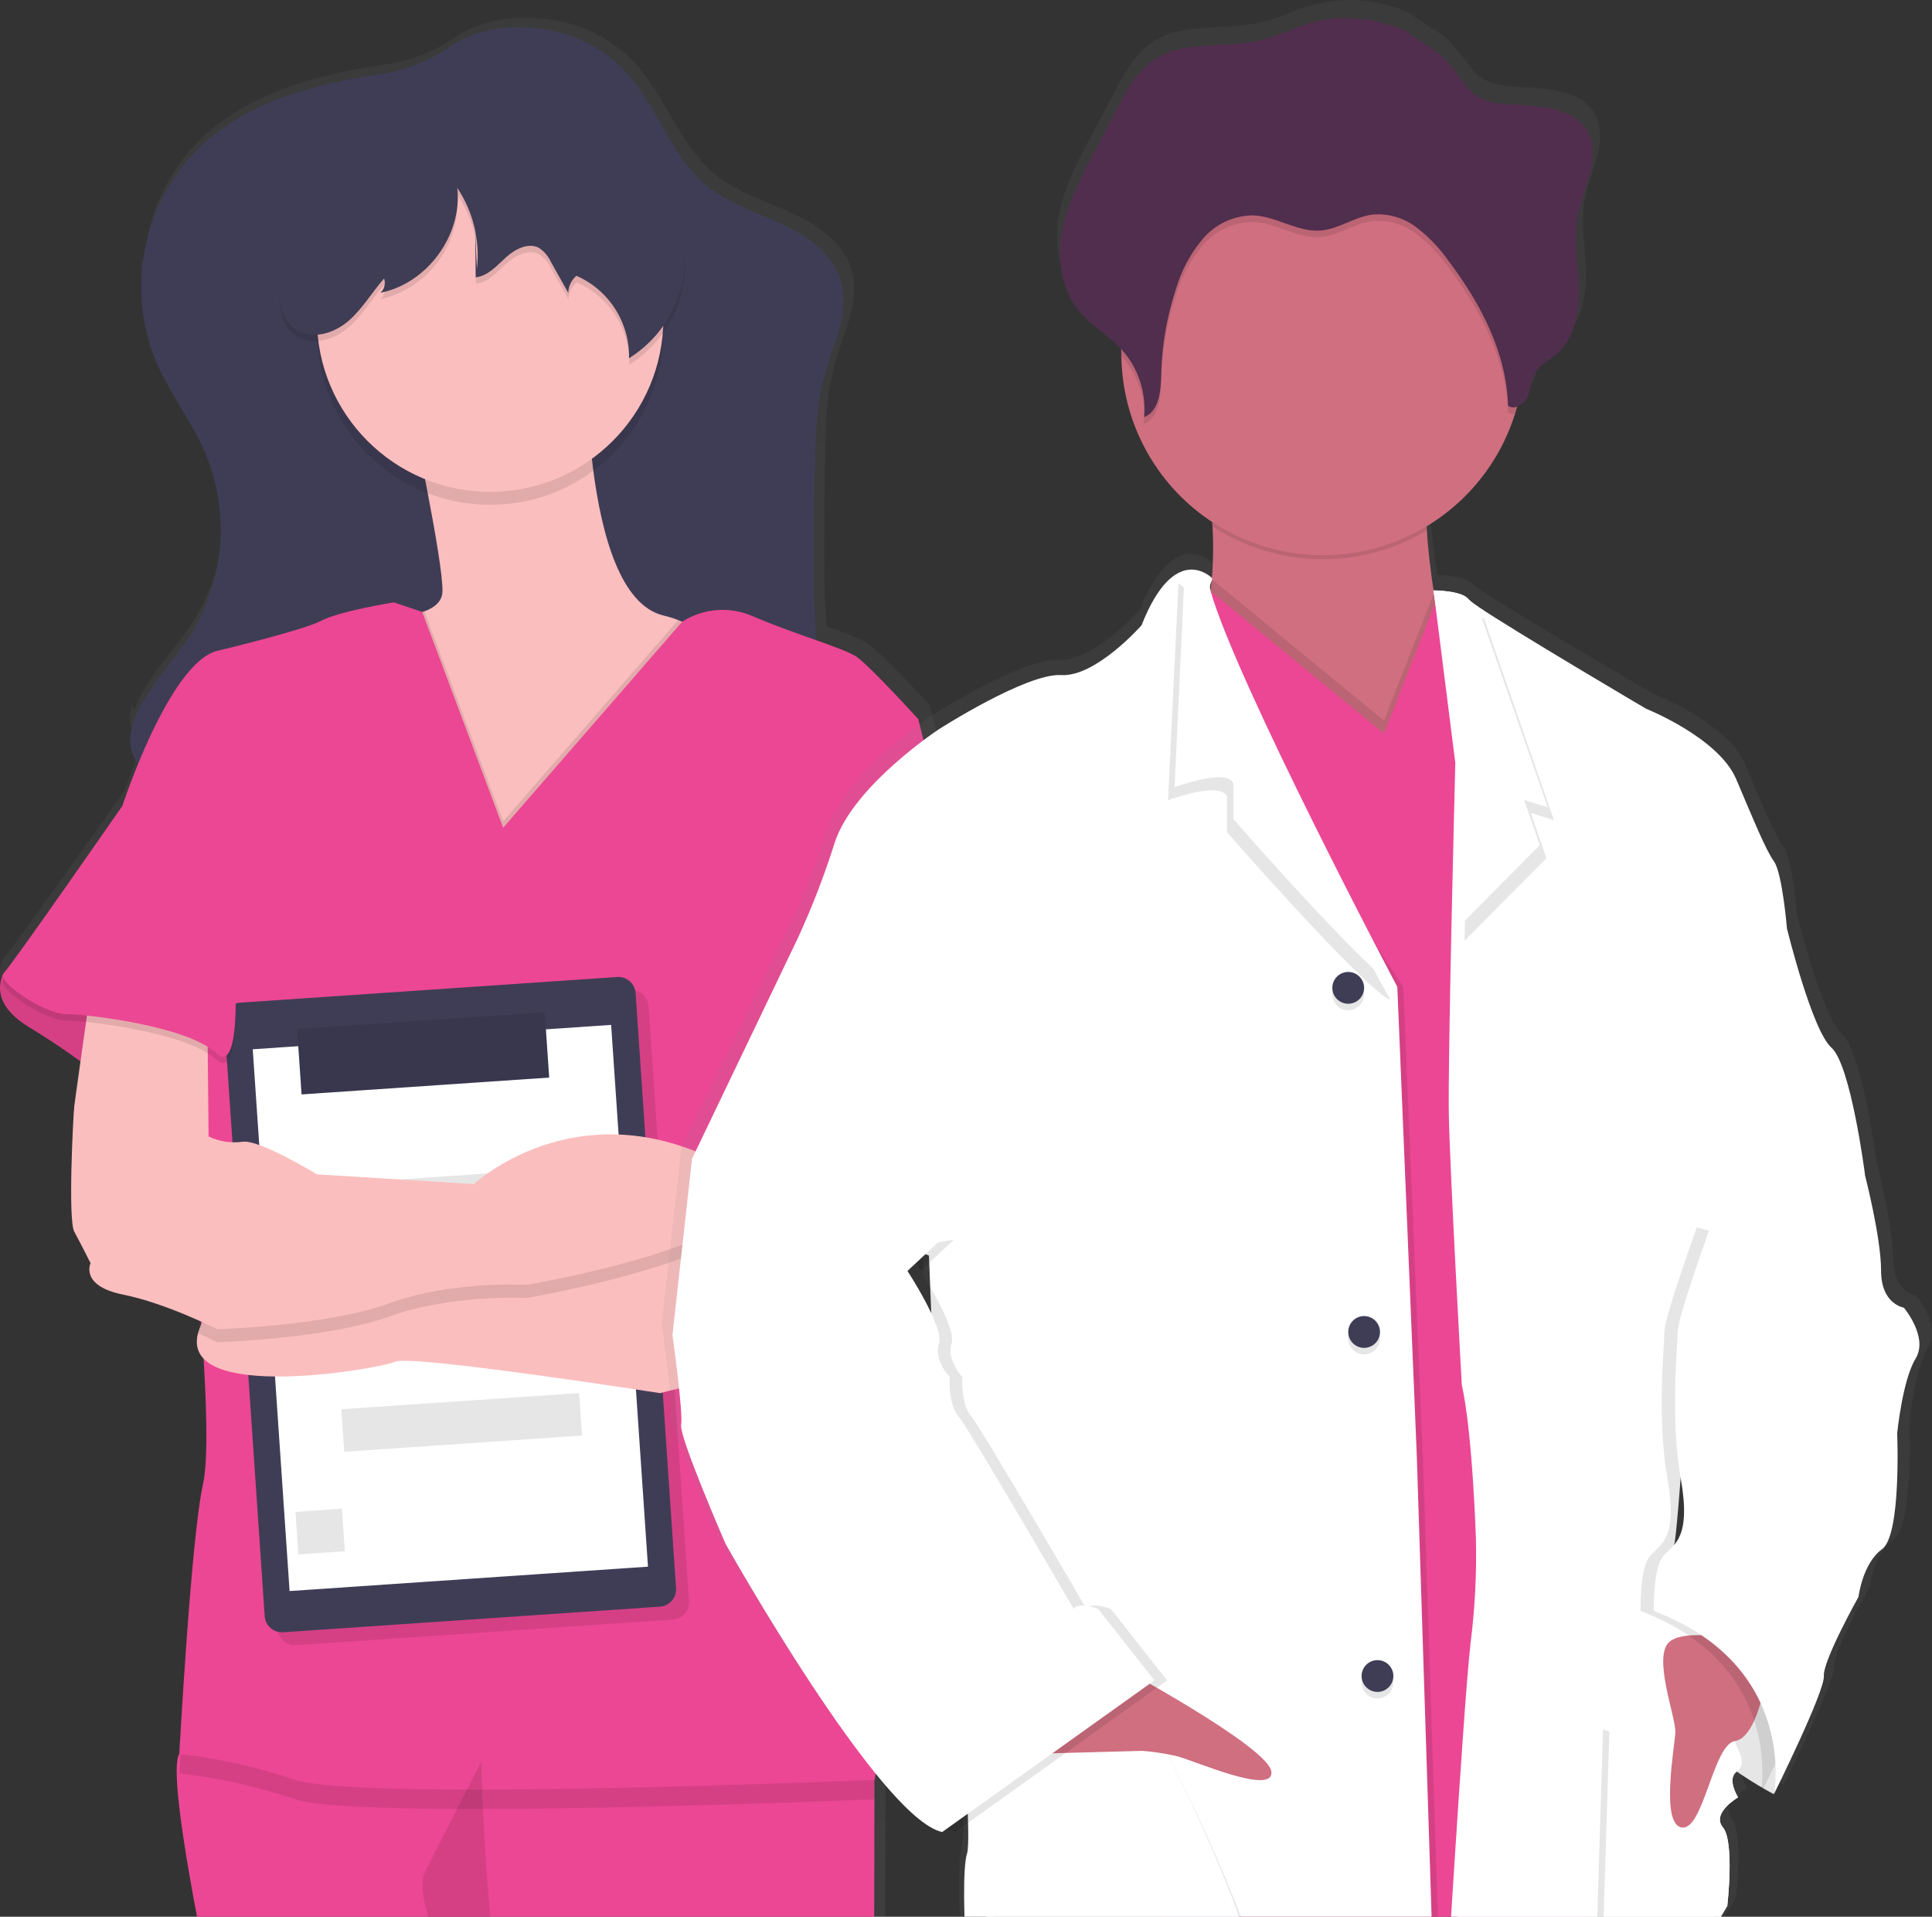 <svg width="123" height="122" viewBox="0 0 123 122" fill="none" xmlns="http://www.w3.org/2000/svg">
<rect x="0" y="0" width="123" height="122" fill="#333333" stroke="none"/>
<path d="M0.195 61.048C0.204 61.011 0.224 60.977 0.252 60.951C0.81 60.4 7.931 50.329 7.931 50.329C7.931 50.329 8.306 49.205 8.913 47.743C8.718 47.491 8.572 47.205 8.482 46.9C8.449 46.77 8.425 46.639 8.411 46.506C8.411 46.465 8.381 46.431 8.37 46.39C8.239 45.882 8.252 45.347 8.407 44.846C8.449 44.975 8.5 45.1 8.561 45.221C8.702 44.784 8.89 44.364 9.123 43.969C10.067 42.343 11.416 40.971 12.41 39.386C13.914 36.922 14.511 34.012 14.1 31.155C14.1 31.301 14.1 31.451 14.1 31.597C14.062 31.031 13.987 30.468 13.875 29.911C13.719 29.277 13.509 28.658 13.249 28.059C12.357 26.017 10.914 24.237 10.037 22.186C9.743 21.495 9.52 20.776 9.37 20.039C9.061 18.809 8.949 17.538 9.037 16.272C9.037 16.572 9.085 16.872 9.13 17.168C9.225 14.126 10.454 11.229 12.575 9.047C15.637 5.97 20.033 4.774 24.238 4.144C26.005 3.938 27.693 3.294 29.148 2.27C30.763 1.225 32.85 0.974 34.739 1.202C36.91 1.437 38.928 2.434 40.432 4.017C42.43 6.213 43.296 9.324 45.627 11.175C47.04 12.3 48.831 12.824 50.477 13.589C52.122 14.354 53.677 15.463 54.206 17.104C54.206 17.104 54.206 17.082 54.206 17.071V17.164L54.228 17.224C54.776 19.166 53.719 21.141 53.168 23.078C52.594 25.084 52.557 27.201 52.527 29.274C52.486 31.807 52.448 34.345 52.489 36.882C52.508 37.879 52.542 38.887 52.617 39.88C53.504 40.148 54.365 40.495 55.191 40.915C56.031 41.462 59.172 44.854 59.172 44.854L65.314 68.323L65.232 68.416L65.314 68.735L65.003 68.664C64.134 69.601 61.537 72.269 58.733 73.933L58.471 78.536C58.471 78.536 58.156 83.153 53.91 85.061C53.812 86.661 53.509 93.16 54.914 95.734C55.887 97.615 56.345 99.721 56.241 101.836C56.241 101.836 55.75 105.741 56.308 107.795C56.635 109.168 56.659 110.595 56.38 111.978C56.38 111.978 56.38 112.431 56.38 113.211C56.38 117.367 56.331 130.687 56.38 132.194C56.451 133.974 56.38 160.303 56.38 160.303C56.38 160.303 56.728 173.461 57.845 177.026C58.962 180.59 58.681 192.392 58.681 192.392C58.681 192.392 59.382 206.45 56.904 209.223C56.904 209.347 56.927 209.474 56.931 209.598C56.931 209.654 56.931 209.718 56.931 209.774C56.961 210.842 56.754 211.978 55.836 212.327C53.962 213.046 51.485 215.205 51.016 215.823C50.548 216.442 47.823 217.982 44.27 217.57C42.044 217.32 39.805 217.217 37.565 217.263C37.565 217.263 36.164 217.008 36.617 215.265C36.909 214.178 38.004 212.506 38.783 211.408C38.641 211.446 38.502 211.476 38.371 211.502L38.236 211.528H38.131C38.074 211.532 38.016 211.532 37.959 211.528H37.884C37.814 211.534 37.744 211.534 37.674 211.528C36.733 211.438 33.225 213.072 32.599 214.152C31.974 215.231 29.766 216.052 28.102 216.258C27.113 216.378 24.616 216.176 22.521 215.906C21.466 215.797 20.421 215.606 19.396 215.336C18.901 215.149 18.796 214.549 18.939 213.874C19.107 213.018 19.565 212.245 20.235 211.686C20.842 211.255 21.644 210.119 22.237 209.19L22.394 208.939C21.348 207.942 19.459 204.681 18.886 204.006C18.189 203.186 20.01 173.169 20.01 173.169V158.121L17.218 143.879L15.266 136.343L13.59 124.964C13.59 124.964 10.659 111.674 11.563 110.37C11.563 110.344 12.312 96.66 13.099 93.373C13.44 91.908 13.354 88.61 13.152 85.402C12.94 85.192 12.793 84.926 12.726 84.635C12.66 84.345 12.678 84.041 12.777 83.76C12.833 83.568 12.906 83.381 12.994 83.202C12.994 83.145 12.994 83.085 12.994 83.029C11.375 82.284 9.684 81.709 7.946 81.313C5.154 80.766 5.851 79.326 5.851 79.326C5.851 79.326 5.221 78.093 4.805 77.34C4.389 76.587 4.734 69.938 4.805 69.391C4.832 69.17 5.004 67.948 5.203 66.561C4.307 65.924 3.141 65.133 1.871 64.384C-0.547 62.952 -0.003 61.442 0.195 61.048ZM36.625 156.068C36.625 156.068 38.72 161.412 37.88 162.78C37.041 164.148 38.019 169.226 38.019 169.226L38.72 176.763C38.72 176.763 40.672 190.743 39.975 194.03C39.428 196.608 39.226 204.31 39.162 207.522C39.21 207.541 39.256 207.563 39.301 207.589L39.394 207.638C39.072 206.375 39.207 203.819 40.807 198.677L40.942 177.438C40.942 177.438 41.19 152.904 39.252 150.161C37.314 147.417 36.628 142.759 36.628 142.759C36.628 142.759 37.048 149.479 37.322 151.259C37.595 153.039 36.625 156.068 36.625 156.068ZM40.526 208.86C40.545 208.905 40.567 208.95 40.582 208.991L40.687 208.856C40.634 208.861 40.58 208.863 40.526 208.86Z" fill="url(#paint0_linear)"/>
<path d="M13.417 126.317L15.073 137.763L17 145.349L19.758 159.688V174.867C19.758 174.867 17.967 205.067 18.657 205.891C19.346 206.716 21.966 211.412 22.655 211.138C23.345 210.865 28.997 209.898 30.792 210.722C32.587 211.547 38.663 210.861 38.663 210.861C38.663 210.861 38.801 199.142 39.491 195.832C40.18 192.523 38.25 178.457 38.25 178.457L37.561 170.875C37.561 170.875 36.594 165.771 37.422 164.391C38.25 163.012 36.181 157.645 36.181 157.645C36.181 157.645 37.145 154.606 36.867 152.814C36.59 151.023 36.181 144.265 36.181 144.265C36.181 144.265 36.867 148.958 38.782 151.712C40.698 154.467 40.454 179.154 40.454 179.154L40.319 200.517C36.867 211.828 40.319 210.722 40.319 210.722C40.319 210.722 53.414 213.62 56.06 211.273C58.706 208.927 57.949 194.161 57.949 194.161C57.949 194.161 58.223 182.302 57.121 178.719C56.019 175.137 55.67 161.895 55.67 161.895C55.67 161.895 55.742 135.417 55.67 133.629C55.618 132.13 55.67 118.709 55.67 114.515C55.67 113.735 55.67 113.274 55.67 113.274L54.089 109.347L35.349 107H26.385C26.385 107 12.892 110.171 11.498 111.539C11.468 111.562 11.443 111.59 11.423 111.622C10.52 112.945 13.417 126.317 13.417 126.317Z" fill="#EC4794"/>
<path d="M39.91 4.658C41.886 6.865 42.74 9.995 45.041 11.861C46.439 12.986 48.208 13.521 49.835 14.286C51.461 15.051 53.073 16.216 53.556 17.948C54.096 19.897 53.054 21.887 52.507 23.836C51.941 25.852 51.907 27.958 51.874 30.068C51.836 32.62 51.795 35.173 51.84 37.725C51.907 41.702 52.237 45.862 54.347 49.231C46.728 51.656 38.625 51.986 30.634 52.297C29.099 52.406 27.556 52.367 26.028 52.181C24.704 51.917 23.395 51.585 22.104 51.187C19.553 50.513 16.925 50.176 14.286 50.187C13.136 50.187 11.963 50.258 10.853 49.958C9.744 49.658 8.676 48.89 8.376 47.781C8.11 46.784 8.5 45.723 9.009 44.827C9.939 43.193 11.258 41.829 12.255 40.218C13.273 38.515 13.877 36.598 14.018 34.619C14.159 32.641 13.834 30.657 13.068 28.828C12.184 26.77 10.76 24.979 9.89 22.917C8.999 20.704 8.763 18.282 9.208 15.938C9.653 13.594 10.761 11.428 12.401 9.695C15.426 6.599 19.766 5.4 23.918 4.763C25.667 4.556 27.335 3.912 28.768 2.889C30.361 1.839 32.426 1.585 34.292 1.817C36.446 2.058 38.44 3.067 39.91 4.658Z" fill="#3F3D56"/>
<g opacity="0.1">
<path opacity="0.1" d="M12.954 26.665C13.718 28.471 14.045 30.432 13.909 32.388C13.825 30.989 13.502 29.615 12.954 28.326C12.073 26.268 10.649 24.477 9.779 22.415C9.069 20.694 8.77 18.831 8.906 16.973C8.983 18.275 9.279 19.555 9.779 20.759C10.649 22.82 12.073 24.608 12.954 26.665Z" fill="black"/>
<path opacity="0.1" d="M51.763 29.558C51.741 31.028 51.718 32.501 51.714 33.97C51.714 31.946 51.733 29.926 51.763 27.906C51.793 25.811 51.831 23.689 52.397 21.669C52.771 20.387 53.326 19.087 53.521 17.794C53.854 19.63 52.906 21.493 52.397 23.326C51.831 25.327 51.793 27.463 51.763 29.558Z" fill="black"/>
<path opacity="0.1" d="M10.727 47.814C11.852 48.118 13.006 48.05 14.157 48.043C16.793 48.026 19.421 48.356 21.971 49.025C23.261 49.421 24.571 49.751 25.895 50.014C27.424 50.204 28.968 50.244 30.505 50.134C38.225 49.831 46.055 49.505 53.449 47.297C53.669 47.787 53.919 48.263 54.199 48.721C46.579 51.142 38.477 51.476 30.49 51.787C28.953 51.897 27.409 51.857 25.88 51.667C24.561 51.407 23.256 51.078 21.971 50.681C19.426 50.01 16.804 49.676 14.172 49.688C13.021 49.688 11.852 49.76 10.742 49.456C9.633 49.152 8.565 48.392 8.265 47.282C8.139 46.768 8.152 46.23 8.302 45.723C8.636 46.772 9.667 47.503 10.727 47.814Z" fill="black"/>
</g>
<path d="M21.828 43.373C22.105 43.995 23.274 49.37 23.552 49.921C23.829 50.471 25.343 59.29 25.482 59.785C25.62 60.28 35.462 57.716 35.462 57.716L41.388 52.75L47.478 46.69C47.478 46.69 47.658 41.222 43.172 39.468C42.867 39.348 42.554 39.25 42.235 39.175C36.793 37.867 37.34 21.321 37.34 21.321L26.171 26.144C26.171 26.144 28.24 35.799 28.169 37.661C28.15 38.287 27.659 38.677 27.018 38.913C26.028 39.195 24.996 39.307 23.968 39.243C23.968 39.243 21.55 42.755 21.828 43.373Z" fill="#FBBEBE"/>
<path d="M1.833 61.505L0.248 61.921C0.248 61.921 -0.925 63.705 1.833 65.366C3.585 66.43 5.266 67.605 6.866 68.885L15.018 71.366L16.588 66.438L9.003 60.681L1.833 61.505Z" fill="#EC4794"/>
<path opacity="0.1" d="M1.833 61.505L0.248 61.921C0.248 61.921 -0.925 63.705 1.833 65.366C3.585 66.43 5.266 67.605 6.866 68.885L15.018 71.366L16.588 66.438L9.003 60.681L1.833 61.505Z" fill="black"/>
<path d="M61.322 66.265L64.493 69.368C64.493 69.368 58.774 75.987 54.374 76.399C49.974 76.811 47.137 71.366 47.137 71.366L50.945 65.369L61.322 66.265Z" fill="#EC4794"/>
<path opacity="0.1" d="M61.322 66.265L64.493 69.368C64.493 69.368 58.774 75.987 54.374 76.399C49.974 76.811 47.137 71.366 47.137 71.366L50.945 65.369L61.322 66.265Z" fill="black"/>
<path opacity="0.1" d="M31.204 32.133C25.113 32.133 20.174 27.195 20.174 21.103C20.174 15.012 25.113 10.073 31.204 10.073C37.296 10.073 42.234 15.012 42.234 21.103C42.234 27.195 37.296 32.133 31.204 32.133Z" fill="black"/>
<path d="M31.204 31.305C25.113 31.305 20.174 26.367 20.174 20.275C20.174 14.184 25.113 9.245 31.204 9.245C37.296 9.245 42.234 14.184 42.234 20.275C42.234 26.367 37.296 31.305 31.204 31.305Z" fill="#FBBEBE"/>
<path opacity="0.1" d="M11.416 112.873C13.928 113.161 16.402 113.715 18.796 114.526C22.919 115.898 55.225 114.549 55.675 114.526C55.675 113.747 55.675 113.286 55.675 113.286L54.093 109.358L35.354 107.012H26.389C26.389 107.012 12.897 110.183 11.503 111.55C11.446 112.375 11.416 112.873 11.416 112.873Z" fill="black"/>
<path opacity="0.1" d="M21.828 43.373C22.105 43.995 23.274 49.37 23.552 49.92C23.829 50.471 25.343 59.29 25.482 59.785C25.62 60.279 35.462 57.716 35.462 57.716L41.388 52.75L47.478 46.69C47.478 46.69 47.658 41.222 43.172 39.468L32.033 52.274L27.018 38.913C26.028 39.195 24.996 39.306 23.968 39.243C23.968 39.243 21.55 42.755 21.828 43.373Z" fill="black"/>
<path d="M32.032 52.687L43.434 39.569C44.101 39.143 44.864 38.89 45.653 38.831C46.443 38.773 47.234 38.912 47.957 39.236C50.51 40.341 53.68 41.237 54.508 41.788C55.337 42.339 58.44 45.749 58.44 45.749L49.198 69.927L53.268 85.851C53.268 85.851 52.646 93.988 54.231 96.953C55.196 98.848 55.649 100.963 55.543 103.088C55.543 103.088 55.059 107.019 55.61 109.084C55.932 110.465 55.956 111.899 55.681 113.289C55.681 113.289 22.929 114.669 18.795 113.289C16.402 112.476 13.928 111.922 11.416 111.637C11.416 111.637 12.165 97.845 12.915 94.535C13.664 91.226 12.293 78.611 12.293 78.611L13.188 65.096L7.814 51.229C7.814 51.229 10.726 42.339 13.762 41.443C13.762 41.443 19.275 40.131 20.448 39.513C21.621 38.895 25.069 38.34 25.069 38.34L26.879 38.947L32.032 52.687Z" fill="#EC4794"/>
<path opacity="0.1" d="M16.126 64.639L40.117 63.008C40.724 62.967 41.249 63.425 41.291 64.033L43.866 101.911C43.907 102.518 43.449 103.044 42.842 103.085L18.851 104.716C18.244 104.758 17.718 104.299 17.677 103.692L15.101 65.813C15.06 65.206 15.518 64.681 16.126 64.639Z" fill="black"/>
<path d="M15.3 63.817L39.291 62.185C39.898 62.144 40.424 62.603 40.465 63.21L43.041 101.088C43.082 101.695 42.623 102.221 42.016 102.262L18.025 103.894C17.418 103.935 16.892 103.476 16.851 102.869L14.275 64.991C14.234 64.384 14.693 63.858 15.3 63.817Z" fill="#3F3D56"/>
<path d="M16.091 66.786L38.908 65.234L41.253 99.717L18.436 101.269L16.091 66.786Z" fill="white"/>
<path opacity="0.1" d="M18.137 75.588L36.775 74.283L37.139 79.477L18.501 80.782L18.137 75.588Z" fill="black"/>
<path opacity="0.1" d="M18.812 96.23L21.77 96.029L21.954 98.736L18.996 98.937L18.812 96.23Z" fill="black"/>
<path opacity="0.1" d="M21.73 89.697L36.87 88.667L37.054 91.374L21.914 92.404L21.73 89.697Z" fill="black"/>
<path d="M18.916 65.497L34.68 64.425L34.963 68.586L19.199 69.658L18.916 65.497Z" fill="#3F3D56"/>
<path opacity="0.1" d="M18.916 65.497L34.68 64.425L34.963 68.586L19.199 69.658L18.916 65.497Z" fill="black"/>
<path opacity="0.1" d="M30.654 112.112C30.654 112.112 30.793 132.523 36.171 144.243C36.171 144.243 29.687 128.798 29.687 128.179C29.687 127.561 26.104 121.077 27.064 119.147C28.023 117.217 30.654 112.112 30.654 112.112Z" fill="black"/>
<path opacity="0.1" d="M30.361 17.517C30.567 15.71 30.125 13.889 29.113 12.378C29.233 13.893 28.805 15.4 27.907 16.624C27.008 17.849 25.699 18.71 24.218 19.049C24.345 18.94 24.435 18.794 24.477 18.633C24.519 18.471 24.511 18.3 24.454 18.142C23.686 19.012 23.098 20.043 22.228 20.807C21.359 21.572 20.055 22.029 19.031 21.486C17.641 20.736 17.626 18.761 17.986 17.224C18.758 13.952 20.342 10.927 22.592 8.428C23.153 7.673 23.882 7.058 24.721 6.631C25.559 6.205 26.486 5.978 27.427 5.969C29.555 5.805 31.767 5.992 33.674 6.948C34.748 7.533 35.753 8.236 36.672 9.043L41.919 13.323C42.424 13.687 42.857 14.142 43.194 14.665C43.419 15.102 43.554 15.58 43.591 16.07C43.725 17.472 43.466 18.883 42.842 20.145C42.218 21.408 41.255 22.472 40.061 23.217C40.086 22.109 39.781 21.019 39.185 20.084C38.589 19.15 37.729 18.414 36.714 17.97C36.555 18.103 36.426 18.268 36.336 18.455C36.246 18.642 36.197 18.846 36.193 19.053L35.087 17.082C34.923 16.723 34.664 16.416 34.338 16.194C33.656 15.819 32.805 16.261 32.224 16.79C31.643 17.318 31.077 17.978 30.297 18.06L30.267 15.126" fill="black"/>
<path d="M30.361 17.104C30.568 15.297 30.125 13.474 29.113 11.962C29.45 14.961 27.191 18.056 24.215 18.634C24.341 18.525 24.431 18.38 24.474 18.219C24.516 18.057 24.508 17.887 24.451 17.73C23.683 18.6 23.094 19.627 22.224 20.395C21.355 21.163 20.051 21.617 19.028 21.07C17.637 20.32 17.622 18.345 17.982 16.812C18.754 13.54 20.338 10.514 22.588 8.016C23.286 7.165 24.166 6.481 25.163 6.015C25.884 5.748 26.643 5.593 27.412 5.557C29.54 5.392 31.752 5.576 33.659 6.532C34.732 7.12 35.737 7.824 36.657 8.631L41.904 12.911C42.41 13.273 42.843 13.729 43.179 14.252C43.404 14.689 43.54 15.167 43.576 15.658C43.71 17.059 43.45 18.47 42.827 19.732C42.203 20.993 41.24 22.056 40.046 22.801C40.07 21.694 39.765 20.604 39.169 19.669C38.573 18.735 37.713 17.999 36.699 17.554C36.54 17.688 36.412 17.853 36.322 18.04C36.232 18.227 36.183 18.43 36.178 18.637L35.076 16.673C34.913 16.314 34.653 16.007 34.326 15.785C33.644 15.41 32.794 15.853 32.213 16.381C31.632 16.91 31.066 17.565 30.286 17.652L30.256 14.713" fill="#3F3D56"/>
<path d="M25.137 86.676C26.1 86.189 42.028 88.673 42.028 88.673C42.028 88.673 44.652 87.924 50.993 86.882C57.334 85.84 57.739 79.641 57.739 79.641L58.433 67.232L56.293 65.358L47.125 71.355C47.125 71.355 46.983 74.386 47.125 74.934C47.215 75.308 47.455 75.754 47.433 76.058C47.426 76.14 47.392 76.218 47.336 76.279C47.281 76.34 47.206 76.381 47.125 76.395C46.503 76.553 38.026 77.924 38.026 77.924C38.026 77.924 18.375 76.579 13.477 83.198C13.089 83.683 12.795 84.238 12.611 84.832C11.397 89.355 24.263 87.107 25.137 86.676Z" fill="#FBBEBE"/>
<path opacity="0.1" d="M12.6 84.858C13.35 85.192 13.815 85.432 13.815 85.432C13.815 85.432 20.846 85.225 24.796 83.794C28.746 82.362 33.547 82.617 33.547 82.617C33.547 82.617 50.008 79.784 47.455 76.085C47.448 76.167 47.414 76.244 47.359 76.305C47.303 76.366 47.229 76.407 47.148 76.422C46.526 76.579 38.048 77.951 38.048 77.951C38.048 77.951 18.398 76.605 13.5 83.224C13.1 83.707 12.794 84.262 12.6 84.858Z" fill="black"/>
<path d="M5.765 63.023C5.765 63.023 4.798 69.848 4.73 70.403C4.663 70.957 4.314 77.64 4.73 78.4C5.146 79.161 5.765 80.398 5.765 80.398C5.765 80.398 5.075 81.845 7.834 82.4C10.592 82.954 13.83 84.603 13.83 84.603C13.83 84.603 20.865 84.397 24.793 82.95C28.72 81.504 33.548 81.777 33.548 81.777C33.548 81.777 54.442 78.191 45.477 73.813C36.512 69.436 30.171 75.365 30.171 75.365L20.175 74.746C20.175 74.746 16.45 72.468 15.415 72.678C14.685 72.771 13.943 72.651 13.279 72.333L13.208 65.092L5.765 63.023Z" fill="#FBBEBE"/>
<path opacity="0.1" d="M56.45 46.27L58.452 46.165L64.516 69.777C64.516 69.777 57.968 68.12 55.146 69.777C52.324 71.433 47.148 71.774 47.148 71.774L49.078 52.953L56.45 46.27Z" fill="black"/>
<path d="M56.45 45.854L58.452 45.749L64.516 69.361C64.516 69.361 57.968 67.704 55.146 69.361C52.324 71.017 47.148 71.358 47.148 71.358L49.078 52.536L56.45 45.854Z" fill="#EC4794"/>
<path opacity="0.1" d="M10.587 51.026L7.833 51.648C7.833 51.648 0.798 61.767 0.247 62.333C-0.304 62.899 2.87 64.957 4.178 64.957C5.486 64.957 11.899 65.707 13.762 67.438C15.624 69.169 14.849 60.456 14.849 60.257C14.849 60.059 12.536 54.56 12.536 54.56L10.587 51.026Z" fill="black"/>
<path d="M10.587 50.614L7.833 51.232C7.833 51.232 0.798 61.37 0.247 61.921C-0.304 62.472 2.87 64.545 4.178 64.545C5.486 64.545 11.899 65.294 13.762 67.026C15.624 68.757 14.849 60.044 14.849 59.845C14.849 59.646 12.521 54.129 12.521 54.129L10.587 50.614Z" fill="#EC4794"/>
<g opacity="0.1">
<path opacity="0.1" d="M29.131 11.996C29.147 11.709 29.141 11.42 29.112 11.134C29.683 11.99 30.076 12.953 30.267 13.964V14.833C30.267 14.833 30.267 14.814 30.267 14.803V15.009C30.267 15.617 30.267 16.227 30.285 16.834H30.338V17.116C30.338 17.018 30.338 16.924 30.357 16.827C31.106 16.707 31.642 16.078 32.2 15.575C32.759 15.073 33.632 14.593 34.314 14.979C34.641 15.201 34.9 15.508 35.064 15.868L36.177 17.831C36.182 17.625 36.231 17.422 36.321 17.235C36.411 17.049 36.539 16.884 36.698 16.752C37.713 17.196 38.574 17.932 39.169 18.866C39.765 19.801 40.07 20.891 40.045 21.999C41.069 21.358 41.925 20.481 42.544 19.443C43.162 18.405 43.525 17.235 43.602 16.029C43.667 17.375 43.371 18.715 42.746 19.909C42.121 21.104 41.188 22.11 40.045 22.824C40.069 21.716 39.764 20.626 39.168 19.692C38.572 18.758 37.713 18.022 36.698 17.577C36.539 17.71 36.411 17.876 36.321 18.062C36.231 18.249 36.182 18.453 36.177 18.66L35.075 16.696C34.912 16.337 34.652 16.029 34.326 15.808C33.643 15.433 32.793 15.875 32.212 16.404C31.631 16.932 31.065 17.588 30.285 17.674C30.285 16.715 30.275 15.758 30.255 14.803C30.072 13.802 29.689 12.847 29.131 11.996Z" fill="black"/>
<path opacity="0.1" d="M30.398 15.77C30.379 15.515 30.349 15.26 30.312 15.021L30.27 13.986C30.383 14.574 30.426 15.172 30.398 15.77Z" fill="black"/>
<path opacity="0.1" d="M19.027 20.241C20.05 20.789 21.354 20.331 22.224 19.567C23.093 18.802 23.681 17.772 24.45 16.902C24.507 17.059 24.515 17.23 24.472 17.392C24.43 17.554 24.34 17.699 24.214 17.809C24.289 17.809 24.36 17.772 24.431 17.753C23.681 18.615 23.085 19.627 22.224 20.376C21.361 21.126 20.05 21.598 19.027 21.051C18.003 20.504 17.711 19.222 17.801 17.974C17.869 18.956 18.221 19.807 19.027 20.241Z" fill="black"/>
<path opacity="0.1" d="M24.454 17.745C25.707 17.404 26.826 16.687 27.661 15.692C28.496 14.696 29.006 13.47 29.124 12.176C29.338 15.118 27.119 18.068 24.214 18.634C24.338 18.526 24.427 18.384 24.47 18.226C24.512 18.068 24.507 17.901 24.454 17.745Z" fill="black"/>
</g>
<path opacity="0.1" d="M84.215 39.73H73.556V50.389H84.215V39.73Z" fill="#EC4794"/>
<path opacity="0.1" d="M84.215 66.021H73.556V76.68H84.215V66.021Z" fill="#EC4794"/>
<path opacity="0.1" d="M84.215 92.308H73.556V102.967H84.215V92.308Z" fill="#EC4794"/>
<path opacity="0.1" d="M84.215 118.6H73.556V129.259H84.215V118.6Z" fill="#EC4794"/>
<path d="M122.001 82.474C122.001 82.474 120.524 82.268 120.524 80.12C120.524 77.973 119.467 73.951 119.467 73.951C119.467 73.951 118.553 66.954 117.29 65.845C116.027 64.735 114.404 58.221 114.404 58.221C114.404 58.221 114.127 54.687 113.561 53.926C112.995 53.166 112.23 51.303 111.102 48.646C109.974 45.989 105.282 44.167 105.282 44.167C105.282 44.167 96.778 39.235 94.368 37.627C94.148 37.494 93.942 37.338 93.753 37.162C93.334 36.615 91.505 36.604 91.505 36.604C91.314 35.393 91.13 34.007 91.07 32.751C91.07 32.616 91.07 32.481 91.07 32.346C93.757 30.758 95.781 28.253 96.77 25.293C96.815 25.15 96.853 25.004 96.894 24.858C97.058 24.807 97.21 24.722 97.34 24.609C97.469 24.495 97.572 24.355 97.644 24.198C97.857 23.715 97.865 23.153 98.135 22.699C98.449 22.167 99.049 21.882 99.521 21.485C100.713 20.469 101.02 18.764 100.964 17.216C100.927 15.957 100.724 14.69 100.803 13.442C100.803 13.337 100.803 13.232 100.826 13.127C100.848 12.944 100.874 12.752 100.908 12.573C101.092 11.643 101.493 10.766 101.718 9.844C101.942 8.922 101.965 7.884 101.44 7.09C100.672 5.924 99.072 5.692 97.666 5.59C96.073 5.455 94.668 5.628 93.63 4.305C93.153 3.614 92.617 2.967 92.026 2.371C91.816 2.176 89.777 0.928 89.777 0.849C87.782 -0.078 85.519 -0.253 83.406 0.358C82.345 0.666 81.352 1.168 80.276 1.419C77.967 1.966 75.306 1.374 73.343 2.697C72.248 3.447 71.592 4.642 70.978 5.8C70.478 6.755 69.971 7.71 69.456 8.667C68.624 10.238 67.784 11.834 67.436 13.573C67.363 13.953 67.317 14.338 67.297 14.724C67.297 14.863 67.297 15.001 67.297 15.14C67.297 15.2 67.297 15.26 67.297 15.32C67.297 15.447 67.297 15.575 67.32 15.695C67.342 15.815 67.32 15.848 67.346 15.927C67.372 16.006 67.38 16.182 67.402 16.302C67.425 16.422 67.47 16.635 67.515 16.797C67.515 16.868 67.56 16.935 67.582 17.006C67.605 17.078 67.665 17.257 67.713 17.381C67.762 17.505 67.766 17.512 67.796 17.576C67.852 17.707 67.919 17.835 67.987 17.951C68.017 18 68.039 18.048 68.069 18.097C68.172 18.272 68.287 18.44 68.414 18.599C69.212 19.6 70.397 20.237 71.27 21.174C71.27 21.211 71.27 21.249 71.27 21.286C71.27 21.388 71.27 21.489 71.27 21.594C71.323 23.683 71.887 25.729 72.911 27.551C73.935 29.373 75.389 30.918 77.147 32.05C77.147 32.193 77.165 32.339 77.173 32.485C77.246 33.596 77.232 34.712 77.132 35.821C76.979 35.641 76.787 35.498 76.572 35.402C76.357 35.306 76.123 35.26 75.887 35.266C75.726 35.258 75.565 35.272 75.408 35.307L75.374 35.281V35.315C74.549 35.517 73.534 36.375 72.563 38.815C72.563 38.815 69.61 42.143 67.361 42.005C65.112 41.866 59.419 45.471 59.419 45.471C59.419 45.471 53.865 49.073 52.673 52.746C52.007 54.829 51.207 56.867 50.278 58.847L43.393 72.984L42.13 84.228C42.13 84.228 42.831 89.216 42.693 89.981C42.554 90.745 45.575 97.604 45.575 97.604C45.575 97.604 55.555 115.136 59.633 116.036L59.925 115.834C60.1 115.922 60.285 115.99 60.476 116.036L61.316 115.448C61.368 116.106 61.345 116.769 61.248 117.423C60.69 119.158 61.462 130.454 62.444 132.669C63.426 134.884 63.077 163.93 63.077 163.93L62.938 166.49C62.938 166.49 62.938 166.572 62.972 166.714L62.938 167.322L63.04 167.374C63.145 168.189 63.111 169.015 62.938 169.818C62.586 170.942 62.444 174.117 62.444 174.117C62.444 174.117 59.633 192.061 60.967 195.667C62.301 199.272 63.429 203.222 63.429 203.222C63.429 203.222 64.835 207.72 63.497 208.469C62.159 209.219 58.37 210.549 59.142 212.42C59.854 214.151 62.556 218.791 62.957 219.469L62.923 219.844L62.373 225.814C62.462 226.603 62.676 227.372 63.006 228.093C63.609 229.397 64.779 230.743 67.012 230.597C67.387 230.57 67.818 230.529 68.242 230.473C72.323 229.922 77.345 228.101 77.345 228.101C77.085 227.936 76.847 227.738 76.637 227.512C76.436 227.318 76.277 227.085 76.17 226.827C76.062 226.569 76.008 226.292 76.011 226.013C76.071 224.922 74.036 219.747 73.526 218.469L73.41 218.184C73.41 218.184 78.05 213.33 77.278 209.035C77.278 209.035 72.143 206.037 73.834 204.388C75.524 202.739 78.544 198.017 78.544 198.017C78.544 198.017 78.683 180.345 78.544 177.711C78.4 175.878 78.487 174.035 78.803 172.224C78.859 171.954 78.927 171.688 78.998 171.422C81.338 171.775 83.7 171.954 86.067 171.958C86.931 171.958 87.805 171.94 88.69 171.905C88.69 172.155 88.701 172.425 88.724 172.715C88.919 177.092 89.282 184.772 89.578 187.624C89.998 191.709 92.318 202.731 92.318 202.731C92.318 202.731 87.892 205.569 93.09 212.573C93.09 212.573 93.09 215.107 92.745 215.478C92.377 216.68 92.08 217.902 91.857 219.14C91.64 220.455 91.55 221.793 91.902 222.483C92.745 224.139 97.805 224.004 97.805 224.004C97.846 223.995 97.887 223.989 97.928 223.986C98.883 223.885 99.849 223.975 100.769 224.252C101.688 224.529 102.543 224.986 103.284 225.597C105.207 227.141 112.5 226.467 116.454 225.972C118.002 225.773 119.036 225.597 119.036 225.597C119.086 225.422 119.104 225.239 119.089 225.057C119.048 224.087 118.287 221.958 113.13 220.058C113.13 220.058 108.28 216.797 108.348 213.956H108.239H107.68C108.033 213.945 108.28 213.945 108.28 213.945C108.28 213.945 106.38 207.015 107.156 206.449C107.932 205.883 105.608 198.204 105.608 198.204C105.608 198.204 104.277 185.311 104.202 184.412C104.207 183.637 104.326 182.866 104.555 182.126L104.202 175.053C104.202 175.053 104.135 172.704 104.202 171.939C104.195 171.275 104.142 170.613 104.045 169.956C104.011 169.694 103.978 169.42 103.94 169.151C105.758 168.69 106.938 168.266 106.938 168.266L106.728 143.661C108.273 140.663 108.557 134.082 108.55 129.42C108.55 126.421 108.415 124.203 108.415 124.203L110.525 120.758C110.525 120.758 111.012 116.636 110.24 115.732C109.899 115.324 110.053 114.9 110.334 114.552C110.482 114.431 110.638 114.32 110.802 114.222C110.784 114.196 110.768 114.168 110.754 114.14C110.901 114.016 111.058 113.905 111.222 113.806C111.222 113.806 110.473 112.644 111.143 112.153C111.773 112.58 112.335 112.922 112.762 113.165C112.733 113.439 112.703 113.596 112.703 113.596L112.882 113.221C113.295 113.454 113.546 113.596 113.546 113.596C113.546 113.596 116.851 107.011 116.78 106.044C116.709 105.077 119.029 100.985 119.029 100.985C119.029 100.985 119.31 98.833 120.577 97.934C121.844 97.034 121.559 90.517 121.559 90.517C121.559 90.517 121.911 87.121 122.754 85.738C123.598 84.355 122.001 82.474 122.001 82.474ZM58.752 79.584L58.816 81.155C58.441 80.551 58.171 80.12 58.171 80.12L58.752 79.584Z" fill="url(#paint1_linear)"/>
<path d="M113.739 110.748L112.93 114.196C112.93 114.196 106.446 110.879 105.28 106.681C104.115 102.484 107.233 100.883 107.233 100.883L113.278 103.439L113.739 110.748Z" fill="white"/>
<path opacity="0.1" d="M113.739 110.748L112.93 114.196C112.93 114.196 106.446 110.879 105.28 106.681C104.115 102.484 107.233 100.883 107.233 100.883L113.278 103.439L113.739 110.748Z" fill="black"/>
<path d="M86.25 50.49C81.302 48.567 74.939 42.214 76.528 39.246C76.879 38.496 77.089 37.688 77.146 36.862C77.248 35.741 77.263 34.613 77.191 33.489C77.079 31.648 76.858 29.814 76.528 27.999C76.528 27.999 91.973 28.347 91.073 30.622C90.811 31.293 90.766 32.451 90.841 33.744C90.916 35.037 91.099 36.51 91.294 37.751C91.56 39.449 91.834 40.749 91.834 40.749C91.834 40.749 90.886 42.072 90.335 42.143C89.784 42.214 93.348 53.244 86.25 50.49Z" fill="#CF6F80"/>
<path opacity="0.1" d="M91.074 30.634C90.811 31.305 90.766 32.463 90.841 33.756C88.773 35.001 86.394 35.638 83.98 35.593C81.565 35.548 79.213 34.823 77.192 33.501C77.08 31.659 76.859 29.826 76.528 28.01C76.528 28.01 91.973 28.359 91.074 30.634Z" fill="black"/>
<path d="M97.035 22.358C97.076 25.759 95.764 29.036 93.389 31.47C91.013 33.903 87.768 35.293 84.368 35.334C80.967 35.374 77.69 34.062 75.257 31.687C72.823 29.311 71.433 26.066 71.393 22.666C71.393 22.561 71.393 22.463 71.393 22.358C71.393 18.957 72.744 15.695 75.149 13.29C77.554 10.884 80.816 9.533 84.218 9.533C87.619 9.533 90.881 10.884 93.287 13.29C95.692 15.695 97.043 18.957 97.043 22.358H97.035Z" fill="#CF6F80"/>
<path opacity="0.1" d="M86.25 50.49C81.302 48.567 74.939 42.215 76.528 39.246C76.879 38.497 77.089 37.688 77.146 36.863L83.918 42.432L88.109 45.869L91.294 37.762C91.56 39.46 91.834 40.76 91.834 40.76C91.834 40.76 90.886 42.083 90.335 42.155C89.784 42.226 93.348 53.245 86.25 50.49Z" fill="black"/>
<path d="M103.764 75.102L98.109 170.11L90.733 170.594L71.63 115.504L74.763 50.1L75.427 36.282L83.919 43.256L88.109 46.693L91.389 38.347L97.486 43.661L103.764 75.102Z" fill="#EC4794"/>
<path opacity="0.1" d="M93.075 171.699C77.709 174.323 63.636 166.801 63.636 166.801L63.771 164.252C63.771 164.252 64.119 135.36 63.152 133.145C62.185 130.93 61.432 119.713 61.979 118C62.526 116.287 59.982 90.427 59.982 90.427L59.569 79.933L44.469 73.798L51.215 59.732C52.126 57.76 52.91 55.732 53.562 53.66C54.735 50.006 60.18 46.419 60.18 46.419C60.18 46.419 65.765 42.837 67.972 42.971C70.18 43.106 73.073 39.801 73.073 39.801C75.209 34.355 77.143 36.803 77.143 36.803C77.143 37.065 77.143 36.803 77.038 37.608C76.289 43.586 89.159 62.475 89.342 62.813L90.583 92.668L91.823 130.45L93.075 171.699Z" fill="black"/>
<path d="M92.662 171.699C77.296 174.323 63.219 166.801 63.219 166.801L63.358 164.252C63.358 164.252 63.702 135.36 62.736 133.145C61.769 130.93 61.015 119.701 61.566 117.974C62.117 116.246 59.557 90.412 59.557 90.412L59.141 79.918L44.045 73.783L50.791 59.717C51.7 57.746 52.483 55.719 53.137 53.649C54.31 50.006 59.775 46.416 59.775 46.416C59.775 46.416 65.359 42.833 67.563 42.968C69.766 43.103 72.675 39.801 72.675 39.801C74.815 34.355 77.172 36.803 77.172 36.803C77.172 37.065 76.947 37.177 77.067 37.608C78.716 43.406 88.776 62.475 88.959 62.813L90.2 92.668L91.414 130.469L92.662 171.699Z" fill="white"/>
<path opacity="0.1" d="M88.521 63.656C86.868 62.966 78.113 52.971 78.113 52.971V50.696C77.794 49.946 75.898 50.403 74.365 50.928L75.025 37.11L75.774 37.732C77.412 43.526 88.341 63.322 88.521 63.656Z" fill="black"/>
<path d="M88.937 62.831C87.281 62.138 78.526 52.146 78.526 52.146V49.868C78.207 49.118 76.314 49.575 74.778 50.1L75.426 36.297L76.176 36.915C77.829 42.702 88.754 62.494 88.937 62.831Z" fill="white"/>
<path opacity="0.1" d="M63.635 112.678C63.841 112.678 74.32 111.576 74.32 111.576C74.32 111.576 80.665 124.056 80.249 127.088C79.834 130.12 79.08 132.811 76.528 132.335C73.976 131.859 62.792 132.71 62.792 132.71L63.635 112.678Z" fill="black"/>
<path d="M63.219 111.85C63.429 111.85 73.908 110.748 73.908 110.748C73.908 110.748 80.249 123.247 79.837 126.245C79.425 129.243 78.664 131.968 76.116 131.492C73.567 131.016 62.376 131.867 62.376 131.867L63.219 111.85Z" fill="white"/>
<path d="M71.116 106.007C71.116 106.007 80.733 111.179 80.939 112.753C81.145 114.327 76.044 112.063 74.942 111.786C74.217 111.614 73.478 111.498 72.735 111.441L65.385 111.64L71.116 106.007Z" fill="#CF6F80"/>
<path opacity="0.1" d="M85.834 64.301C86.392 64.301 86.846 63.848 86.846 63.289C86.846 62.73 86.392 62.277 85.834 62.277C85.275 62.277 84.822 62.73 84.822 63.289C84.822 63.848 85.275 64.301 85.834 64.301Z" fill="black"/>
<path d="M85.834 63.888C86.392 63.888 86.846 63.435 86.846 62.876C86.846 62.318 86.392 61.864 85.834 61.864C85.275 61.864 84.822 62.318 84.822 62.876C84.822 63.435 85.275 63.888 85.834 63.888Z" fill="#3F3D56"/>
<path opacity="0.1" d="M87.697 108.105C88.255 108.105 88.708 107.652 88.708 107.094C88.708 106.535 88.255 106.082 87.697 106.082C87.138 106.082 86.685 106.535 86.685 107.094C86.685 107.652 87.138 108.105 87.697 108.105Z" fill="black"/>
<path d="M87.697 107.689C88.255 107.689 88.708 107.236 88.708 106.677C88.708 106.119 88.255 105.666 87.697 105.666C87.138 105.666 86.685 106.119 86.685 106.677C86.685 107.236 87.138 107.689 87.697 107.689Z" fill="#3F3D56"/>
<path opacity="0.1" d="M86.845 86.203C87.404 86.203 87.857 85.75 87.857 85.191C87.857 84.632 87.404 84.179 86.845 84.179C86.287 84.179 85.834 84.632 85.834 85.191C85.834 85.75 86.287 86.203 86.845 86.203Z" fill="black"/>
<path d="M86.845 85.791C87.404 85.791 87.857 85.338 87.857 84.779C87.857 84.22 87.404 83.767 86.845 83.767C86.287 83.767 85.834 84.22 85.834 84.779C85.834 85.338 86.287 85.791 86.845 85.791Z" fill="#3F3D56"/>
<path d="M110.173 111.231C110.173 111.231 110.862 112.266 110.173 112.731C109.483 113.195 110.24 114.387 110.24 114.387C110.24 114.387 108.52 115.391 109.277 116.302C110.034 117.213 109.554 121.302 109.554 121.302L107.486 124.746C107.486 124.746 107.609 126.954 107.617 129.937C107.617 134.592 107.343 141.136 105.829 144.119L106.032 168.596C106.032 168.596 98.787 171.246 92.723 170.436L91.823 131.159C91.823 131.159 93.135 108.885 93.619 104.613C93.902 102.395 94.017 100.158 93.963 97.923C93.963 97.923 93.757 91.237 93.064 88.137C93.064 88.137 92.314 74.69 92.239 70.968C92.206 69.188 92.299 63.993 92.404 59.054C92.52 53.653 92.652 48.56 92.652 48.56L91.284 37.732C91.284 37.732 92.652 37.597 93.064 38.144C93.249 38.317 93.449 38.471 93.664 38.605C96.028 40.202 104.371 45.112 104.371 45.112C104.371 45.112 108.989 46.948 110.094 49.579C111.2 52.21 111.968 54.077 112.504 54.826C113.04 55.576 113.332 59.099 113.332 59.099C113.332 59.099 114.921 65.582 116.162 66.681C117.403 67.779 118.294 74.75 118.294 74.75L107.332 83.37C107.332 83.37 106.369 97.709 106.163 98.264C105.957 98.819 110.173 111.231 110.173 111.231Z" fill="white"/>
<path d="M110.588 111.231C110.588 111.231 111.274 112.266 110.588 112.73C109.902 113.195 110.652 114.387 110.652 114.387C110.652 114.387 108.931 115.391 109.688 116.302C110.446 117.213 109.966 121.302 109.966 121.302L107.904 124.746C107.904 124.746 108.028 126.953 108.039 129.937C108.039 134.592 107.766 141.135 106.252 144.119L106.458 168.596C106.458 168.596 99.213 171.246 93.149 170.436L92.253 131.159C92.253 131.159 93.561 108.885 94.049 104.613C94.332 102.394 94.446 100.158 94.39 97.923C94.39 97.923 94.184 91.236 93.494 88.137C93.494 88.137 92.744 74.69 92.666 70.968C92.632 69.188 92.726 63.993 92.831 59.053C92.947 53.653 93.078 48.559 93.078 48.559L91.272 37.586C91.272 37.586 93.078 37.586 93.494 38.144C93.677 38.319 93.878 38.473 94.094 38.605C96.455 40.202 104.798 45.111 104.798 45.111C104.798 45.111 109.404 46.948 110.528 49.579C111.652 52.21 112.402 54.076 112.938 54.826C113.474 55.575 113.766 59.099 113.766 59.099C113.766 59.099 115.355 65.582 116.596 66.68C117.836 67.779 118.732 74.75 118.732 74.75L107.77 83.37C107.77 83.37 106.806 97.709 106.596 98.264C106.387 98.818 110.588 111.231 110.588 111.231Z" fill="white"/>
<path opacity="0.1" d="M97.459 51.742L98.452 54.627L93.239 59.874C93.355 54.474 93.486 49.38 93.486 49.38L91.68 38.41C91.68 38.41 93.486 38.41 93.902 38.969C94.085 39.143 94.286 39.298 94.502 39.43L98.932 52.206L97.459 51.742Z" fill="black"/>
<path d="M97.035 50.913L98.029 53.795L92.819 59.042C92.932 53.642 93.067 48.548 93.067 48.548L91.256 37.575C91.256 37.575 93.067 37.575 93.479 38.133C93.663 38.306 93.864 38.461 94.079 38.594L98.535 51.382L97.035 50.913Z" fill="white"/>
<path opacity="0.1" d="M97.035 22.358C97.037 23.709 96.824 25.051 96.406 26.335C96.335 26.347 96.263 26.344 96.194 26.327C96.124 26.311 96.058 26.28 96.001 26.237C95.9 22.864 94.243 19.694 92.201 16.999C91.626 16.186 90.931 15.466 90.139 14.863C89.338 14.261 88.341 13.979 87.344 14.072C86.219 14.226 85.226 14.99 84.09 15.088C82.591 15.211 81.249 14.173 79.761 14.124C79.156 14.129 78.56 14.264 78.011 14.518C77.462 14.773 76.974 15.142 76.58 15.601C75.797 16.524 75.216 17.6 74.874 18.76C74.285 20.521 73.964 22.361 73.922 24.217C73.904 25.267 73.802 26.582 72.828 26.965C72.902 26.193 72.814 25.415 72.571 24.68C72.328 23.944 71.934 23.267 71.415 22.692L71.393 22.666C71.393 22.561 71.393 22.463 71.393 22.358C71.393 18.957 72.744 15.695 75.149 13.29C77.554 10.884 80.816 9.533 84.218 9.533C87.619 9.533 90.881 10.884 93.287 13.29C95.692 15.695 97.043 18.957 97.043 22.358H97.035Z" fill="black"/>
<path d="M89.54 1.996C87.593 1.08 85.378 0.907 83.311 1.509C82.273 1.816 81.295 2.315 80.242 2.566C77.993 3.109 75.37 2.521 73.44 3.836C72.368 4.586 71.723 5.77 71.123 6.925L69.624 9.777C68.807 11.34 67.983 12.929 67.642 14.649C67.301 16.369 67.507 18.296 68.597 19.682C69.388 20.687 70.565 21.32 71.427 22.268C71.945 22.846 72.337 23.526 72.58 24.263C72.823 25 72.91 25.78 72.836 26.552C73.811 26.177 73.908 24.854 73.931 23.805C73.973 21.949 74.294 20.109 74.882 18.348C75.225 17.188 75.805 16.111 76.588 15.189C76.982 14.729 77.47 14.36 78.019 14.104C78.567 13.849 79.165 13.714 79.77 13.708C81.269 13.761 82.614 14.799 84.099 14.671C85.223 14.578 86.22 13.813 87.352 13.66C88.35 13.565 89.347 13.847 90.147 14.45C90.94 15.052 91.634 15.772 92.205 16.587C94.251 19.285 95.912 22.441 96.009 25.825C96.433 26.132 97.044 25.728 97.254 25.248C97.463 24.768 97.471 24.206 97.737 23.749C98.044 23.22 98.633 22.936 99.094 22.538C100.263 21.53 100.555 19.832 100.51 18.292C100.465 16.752 100.166 15.189 100.458 13.675C100.634 12.749 101.031 11.876 101.249 10.957C101.466 10.039 101.492 9.008 100.979 8.218C100.229 7.06 98.651 6.827 97.276 6.719C95.713 6.584 94.315 6.756 93.318 5.441C92.849 4.755 92.323 4.11 91.744 3.514C91.538 3.315 89.54 2.079 89.54 1.996Z" fill="#512E4E"/>
<path opacity="0.1" d="M48.794 81.031L44.881 73.794L43.641 84.963C43.641 84.963 44.33 89.925 44.191 90.686C44.053 91.446 47.017 98.267 47.017 98.267C47.017 98.267 56.811 115.714 60.81 116.609L74.302 106.955L70.719 102.405C70.719 102.405 69.478 101.922 69.167 102.405C69.167 102.405 62.511 90.959 61.825 90.135C61.139 89.31 61.27 87.65 61.27 87.65C61.27 87.65 60.236 86.548 60.581 85.513C60.926 84.479 58.602 80.896 58.602 80.896L60.738 78.898L48.794 81.031Z" fill="black"/>
<path d="M45.087 72.966L44.053 73.794L42.812 84.963C42.812 84.963 43.502 89.925 43.363 90.685C43.224 91.446 46.193 98.267 46.193 98.267C46.193 98.267 55.982 115.714 59.981 116.609L73.496 106.955L69.909 102.405C69.909 102.405 68.668 101.922 68.357 102.405C68.357 102.405 61.705 90.959 61.015 90.135C60.326 89.31 60.464 87.65 60.464 87.65C60.464 87.65 59.43 86.548 59.775 85.513C60.12 84.479 57.773 80.896 57.773 80.896L59.91 78.898L45.087 72.966Z" fill="white"/>
<path opacity="0.1" d="M109.277 116.733C110.026 117.644 109.554 121.737 109.554 121.737L107.485 125.158C107.485 125.158 107.609 127.37 107.617 130.353L104.139 131.44C103.824 131.538 103.49 131.559 103.165 131.502C102.84 131.445 102.534 131.311 102.271 131.112C102.009 130.912 101.798 130.653 101.656 130.355C101.514 130.058 101.445 129.731 101.455 129.401L102.059 110.062L110.173 113.161C109.483 113.641 110.24 114.818 110.24 114.818C110.24 114.818 108.52 115.822 109.277 116.733Z" fill="black"/>
<path d="M109.689 116.321C110.438 117.228 109.966 121.32 109.966 121.32L107.905 124.746C107.905 124.746 108.028 126.953 108.04 129.937L104.498 131.042C104.19 131.139 103.864 131.16 103.547 131.105C103.229 131.05 102.93 130.919 102.673 130.724C102.416 130.529 102.21 130.276 102.071 129.985C101.932 129.694 101.865 129.374 101.875 129.052L102.478 109.646L110.588 112.753C109.895 113.233 110.652 114.409 110.652 114.409C110.652 114.409 108.932 115.41 109.689 116.321Z" fill="white"/>
<path d="M112.38 107.094C112.38 107.094 111.829 110.613 110.45 110.819C109.071 111.025 108.452 116.512 107.077 116.321C105.701 116.13 106.612 111.216 106.661 110.264C106.709 109.312 105.162 105.37 106.316 104.474C107.47 103.578 111.143 104.474 111.143 104.474L112.38 107.094Z" fill="#CF6F80"/>
<path opacity="0.1" d="M115.295 79.997L117.893 74.75C117.893 74.75 118.931 78.749 118.931 80.885C118.931 83.021 120.378 83.231 120.378 83.231C120.378 83.231 121.963 85.105 121.127 86.473C120.291 87.841 119.958 91.229 119.958 91.229C119.958 91.229 120.231 97.709 118.991 98.605C117.75 99.501 117.473 101.64 117.473 101.64C117.473 101.64 115.198 105.707 115.269 106.674C115.34 107.641 112.099 114.188 112.099 114.188C112.099 114.188 113.684 106.052 104.445 102.536C104.445 102.536 104.374 99.778 105.064 99.021C105.753 98.264 106.829 97.896 106.154 94.089C105.48 90.281 105.96 85.69 105.96 84.771C105.96 83.853 108.028 78.13 108.028 78.13L115.295 79.997Z" fill="black"/>
<path d="M116.45 74L118.721 74.75C118.721 74.75 119.759 78.749 119.759 80.885C119.759 83.021 121.206 83.231 121.206 83.231C121.206 83.231 122.791 85.105 121.956 86.473C121.12 87.841 120.783 91.229 120.783 91.229C120.783 91.229 121.06 97.709 119.819 98.605C118.579 99.5 118.32 101.64 118.32 101.64C118.32 101.64 116.045 105.707 116.116 106.674C116.188 107.641 112.942 114.188 112.942 114.188C112.942 114.188 114.527 106.052 105.289 102.536C105.289 102.536 105.221 99.778 105.911 99.021C106.601 98.264 107.676 97.896 107.002 94.088C106.327 90.281 106.807 85.69 106.807 84.771C106.807 83.853 108.876 78.13 108.876 78.13L116.45 74Z" fill="white"/>
<g opacity="0.1">
<path opacity="0.1" d="M99.095 21.714C98.634 22.115 98.042 22.396 97.735 22.924C97.472 23.378 97.465 23.94 97.255 24.423C97.045 24.907 96.434 25.308 96.007 25C95.909 21.627 94.249 18.46 92.207 15.762C91.635 14.949 90.941 14.229 90.149 13.63C89.347 13.025 88.349 12.742 87.349 12.835C86.225 12.989 85.236 13.753 84.1 13.851C82.601 13.974 81.255 12.936 79.767 12.887C79.163 12.892 78.567 13.026 78.018 13.281C77.47 13.536 76.983 13.905 76.589 14.364C75.807 15.287 75.226 16.363 74.884 17.523C74.295 19.285 73.974 21.124 73.932 22.98C73.91 24.026 73.812 25.33 72.845 25.72C72.868 25.998 72.868 26.278 72.845 26.556C73.823 26.181 73.921 24.858 73.943 23.809C73.985 21.952 74.306 20.113 74.895 18.352C75.237 17.191 75.818 16.115 76.601 15.192C76.994 14.733 77.481 14.364 78.03 14.108C78.578 13.853 79.174 13.718 79.779 13.712C81.278 13.764 82.627 14.803 84.111 14.675C85.236 14.581 86.233 13.817 87.361 13.663C88.36 13.569 89.358 13.851 90.16 14.454C90.953 15.055 91.647 15.776 92.218 16.59C94.26 19.289 95.921 22.444 96.018 25.829C96.445 26.136 97.056 25.731 97.266 25.252C97.476 24.772 97.484 24.21 97.746 23.752C98.053 23.224 98.645 22.939 99.106 22.542C100.276 21.534 100.568 19.836 100.523 18.296C100.523 18.247 100.523 18.202 100.523 18.153C100.448 19.495 100.092 20.855 99.095 21.714Z" fill="black"/>
<path opacity="0.1" d="M71.424 21.451C70.566 20.503 69.389 19.866 68.599 18.861C67.931 17.975 67.55 16.905 67.508 15.796C67.39 17.183 67.778 18.566 68.599 19.69C69.389 20.694 70.566 21.328 71.424 22.276C72.254 23.203 72.752 24.378 72.841 25.619C72.897 24.865 72.801 24.107 72.558 23.391C72.314 22.675 71.929 22.015 71.424 21.451Z" fill="black"/>
<path opacity="0.1" d="M101.25 10.133C101.029 11.051 100.635 11.924 100.455 12.85C100.347 13.476 100.309 14.112 100.339 14.746C100.352 14.388 100.39 14.031 100.455 13.678C100.635 12.752 101.029 11.879 101.25 10.961C101.377 10.454 101.419 9.93 101.374 9.409C101.35 9.653 101.308 9.895 101.25 10.133Z" fill="black"/>
</g>
<defs>
<linearGradient id="paint0_linear" x1="32.659" y1="217.637" x2="32.659" y2="1.142" gradientUnits="userSpaceOnUse">
<stop stop-color="#808080" stop-opacity="0.25"/>
<stop offset="0.54" stop-color="#808080" stop-opacity="0.12"/>
<stop offset="1" stop-color="#808080" stop-opacity="0.1"/>
</linearGradient>
<linearGradient id="paint1_linear" x1="71073.3" y1="202799" x2="71073.3" y2="60896.6" gradientUnits="userSpaceOnUse">
<stop stop-color="#808080" stop-opacity="0.25"/>
<stop offset="0.54" stop-color="#808080" stop-opacity="0.12"/>
<stop offset="1" stop-color="#808080" stop-opacity="0.1"/>
</linearGradient>
</defs>
</svg>
